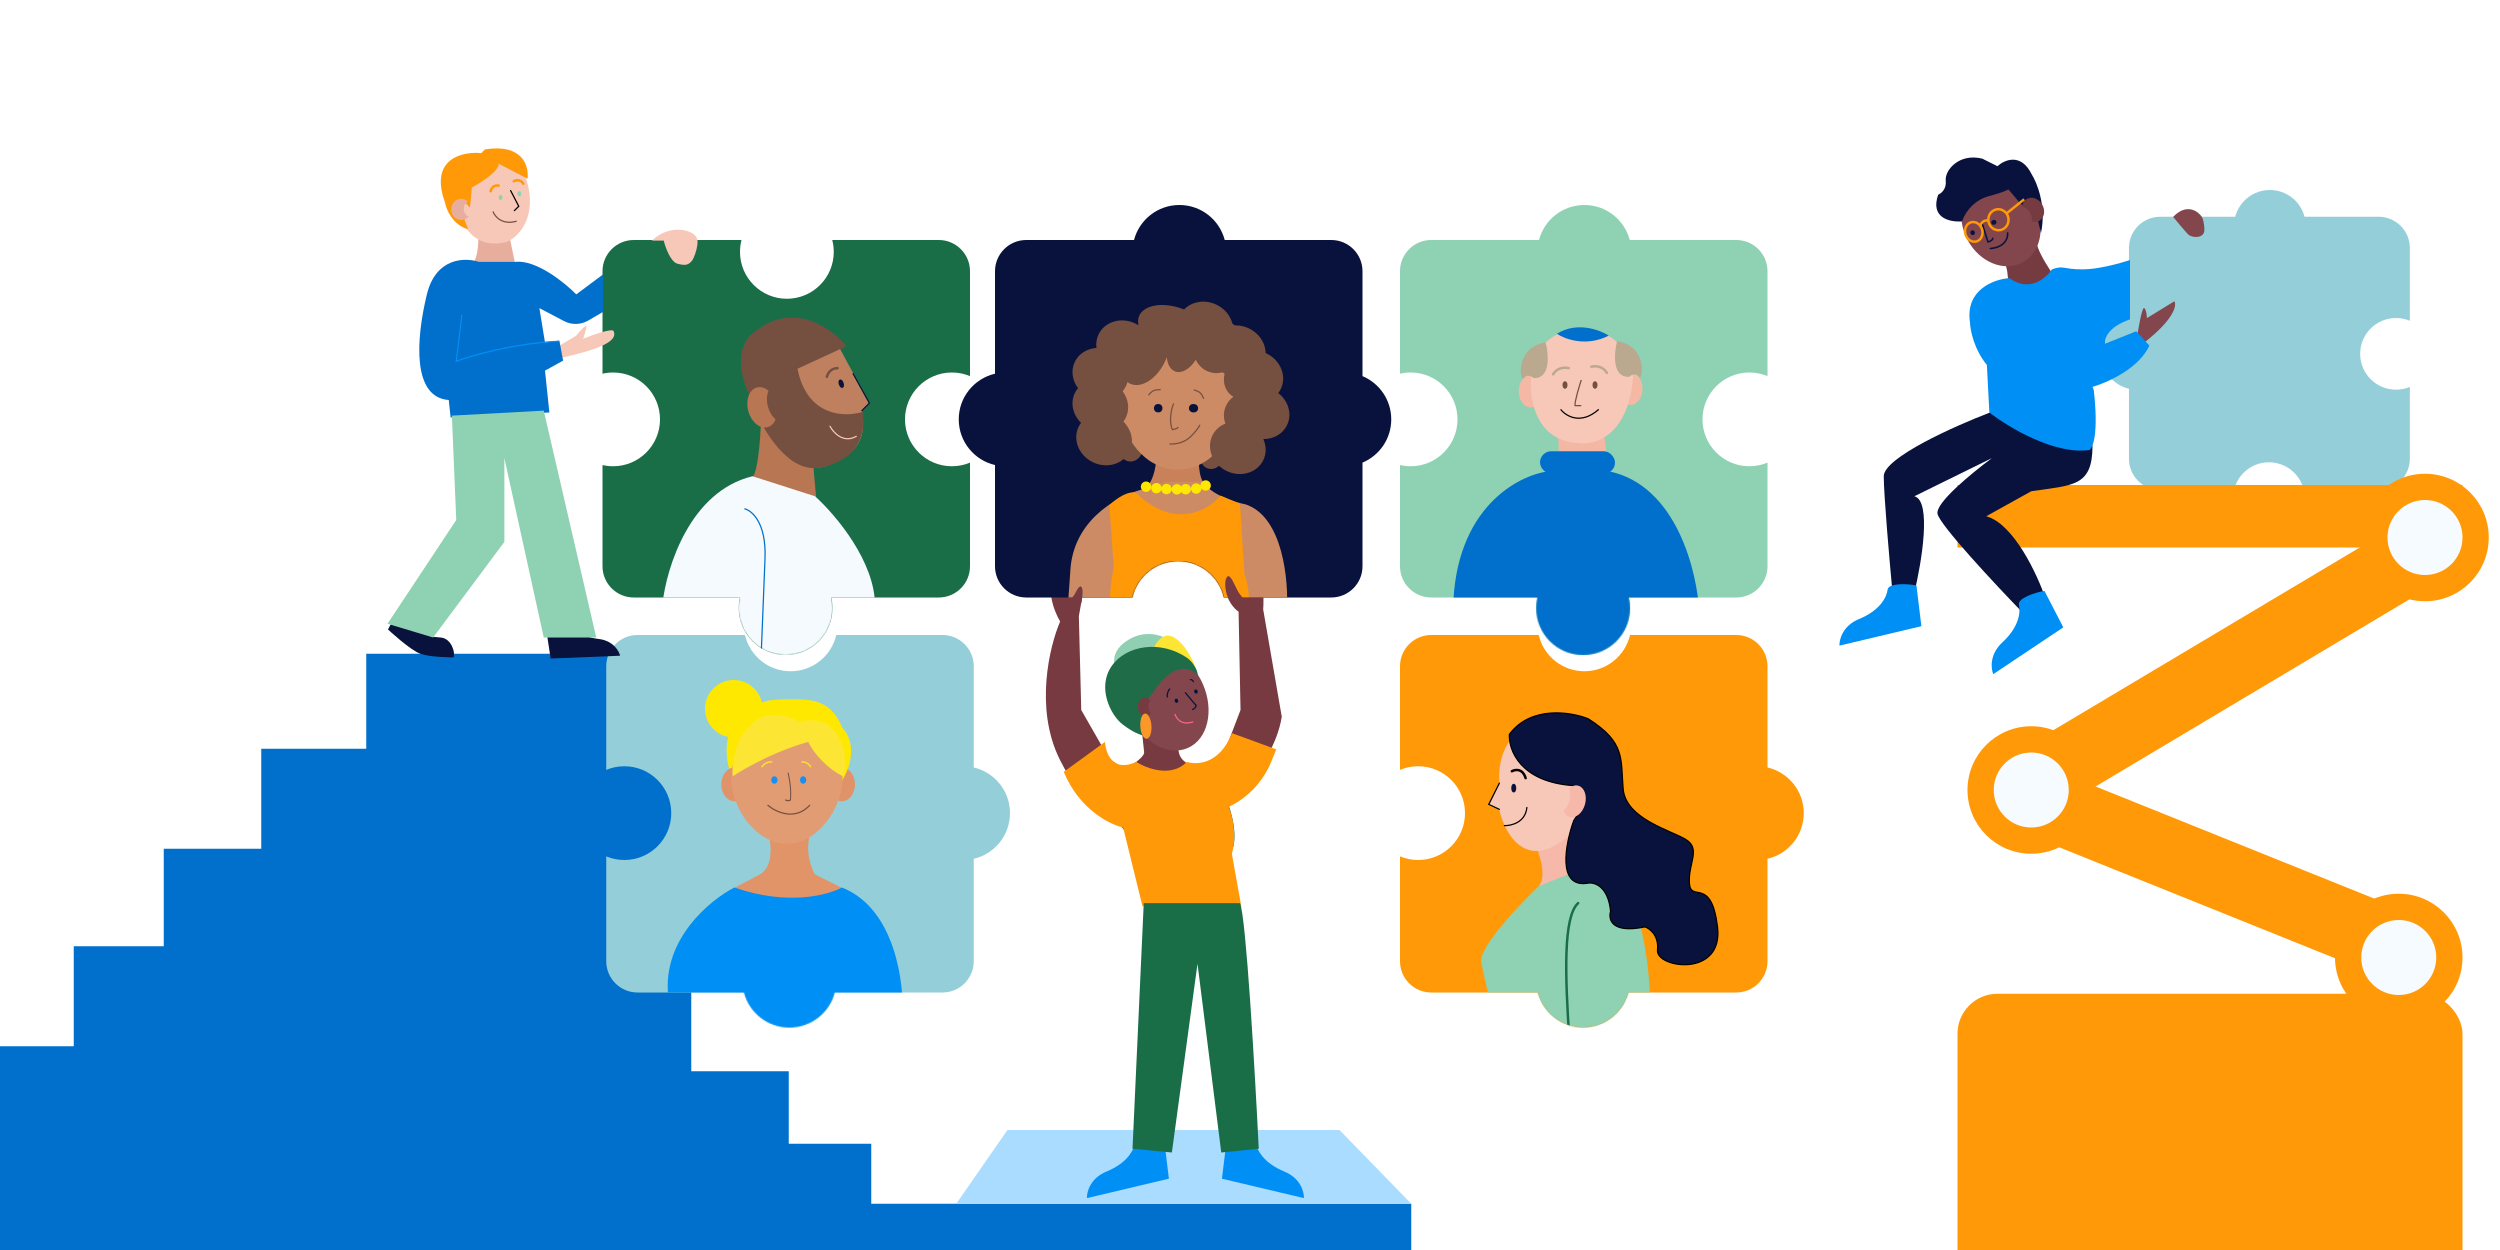 <svg width="2000" height="1000" viewBox="0 0 2000 1000" fill="none" xmlns="http://www.w3.org/2000/svg">
<rect x="0" y="0" width="2000" height="1000" fill="#333333" stroke="none"/>
<g clip-path="url(#clip0_488_86)">
<rect width="2000" height="1000" fill="white"/>
<path d="M59 837H-11H-41V1071H1129V963H697V915H631V857H553V523H293V599H209V679H131V757H59V837Z" fill="#0070CC"/>
<path d="M805.947 904L765 963H1129L1071.58 904H805.947Z" fill="#AADCFF"/>
<path fill-rule="evenodd" clip-rule="evenodd" d="M1788.17 173.401C1791.38 161.087 1802.58 152 1815.9 152C1829.23 152 1840.42 161.087 1843.64 173.401H1902.88C1916.69 173.401 1927.88 184.594 1927.88 198.401V256.642C1924.47 255.211 1920.73 254.42 1916.8 254.42C1900.97 254.42 1888.13 267.253 1888.13 283.083C1888.13 298.913 1900.97 311.745 1916.8 311.745C1920.73 311.745 1924.47 310.955 1927.88 309.524V367C1927.88 380.807 1916.69 392 1902.88 392H1843.06C1840.12 379.3 1828.74 369.834 1815.14 369.834C1801.54 369.834 1790.16 379.3 1787.22 392H1728.17C1714.36 392 1703.17 380.807 1703.17 367V311.006C1690.47 308.063 1681 296.678 1681 283.083C1681 269.488 1690.47 258.103 1703.17 255.16V198.401C1703.17 184.594 1714.36 173.401 1728.17 173.401H1788.17Z" fill="#94CFD9"/>
<rect x="1566" y="388" width="404" height="50" fill="#FF9908"/>
<rect x="1566" y="795" width="404" height="240" rx="32" fill="#FF9908"/>
<rect x="1597" y="611.372" width="401" height="56" transform="rotate(-30.807 1597 611.372)" fill="#FF9908"/>
<rect x="1608.9" y="602" width="360.406" height="56" transform="rotate(21.918 1608.9 602)" fill="#FF9908"/>
<circle cx="1919" cy="766" r="51" fill="#FF9908"/>
<circle cx="1919" cy="766" r="30" fill="#F6FBFF"/>
<circle cx="1625" cy="632" r="51" fill="#FF9908"/>
<circle cx="1625" cy="632" r="30" fill="#F6FBFF"/>
<circle cx="1940" cy="430" r="51" fill="#FF9908"/>
<circle cx="1940" cy="430" r="30" fill="#F6FBFF"/>
<path fill-rule="evenodd" clip-rule="evenodd" d="M1231.21 192C1235.42 175.889 1250.07 164 1267.5 164C1284.93 164 1299.58 175.889 1303.79 192H1389C1402.81 192 1414 203.193 1414 217V300.906C1409.54 299.034 1404.64 298 1399.5 298C1378.79 298 1362 314.789 1362 335.5C1362 356.211 1378.79 373 1399.5 373C1404.64 373 1409.54 371.966 1414 370.094V453C1414 466.807 1402.81 478 1389 478H1303.03C1303.67 480.731 1304 483.576 1304 486.5C1304 507.211 1287.21 524 1266.5 524C1245.79 524 1229 507.211 1229 486.5C1229 483.576 1229.33 480.731 1229.97 478H1145C1131.19 478 1120 466.807 1120 453V372.033C1122.73 372.665 1125.58 373 1128.5 373C1149.21 373 1166 356.211 1166 335.5C1166 314.789 1149.21 298 1128.5 298C1125.58 298 1122.73 298.335 1120 298.967V217C1120 203.193 1131.19 192 1145 192H1231.21Z" fill="#8FD1B3"/>
<mask id="mask0_488_86" style="mask-type:alpha" maskUnits="userSpaceOnUse" x="1120" y="164" width="294" height="360">
<path fill-rule="evenodd" clip-rule="evenodd" d="M1231.21 192C1235.42 175.889 1250.07 164 1267.5 164C1284.93 164 1299.58 175.889 1303.79 192H1389C1402.81 192 1414 203.193 1414 217V300.906C1409.54 299.034 1404.64 298 1399.5 298C1378.79 298 1362 314.789 1362 335.5C1362 356.211 1378.79 373 1399.5 373C1404.64 373 1409.54 371.966 1414 370.094V453C1414 466.807 1402.81 478 1389 478H1303.03C1303.67 480.731 1304 483.576 1304 486.5C1304 507.211 1287.21 524 1266.5 524C1245.79 524 1229 507.211 1229 486.5C1229 483.576 1229.33 480.731 1229.97 478H1145C1131.19 478 1120 466.807 1120 453V372.033C1122.73 372.665 1125.58 373 1128.5 373C1149.21 373 1166 356.211 1166 335.5C1166 314.789 1149.21 298 1128.5 298C1125.58 298 1122.73 298.335 1120 298.967V217C1120 203.193 1131.19 192 1145 192H1231.21Z" fill="#8FD1B3"/>
</mask>
<g mask="url(#mask0_488_86)">
<ellipse cx="1224.5" cy="313" rx="9.5" ry="13" fill="#F4B8A5"/>
<ellipse cx="1304.5" cy="311" rx="9.5" ry="13" fill="#F4B8A5"/>
<path d="M1242 379C1248.8 371 1247.17 352.333 1245.5 344H1283L1287 379H1242Z" fill="#F3B7A4"/>
<path d="M1162.5 486.5C1164.1 406.5 1214.17 380.167 1239 377H1287C1341.4 388.2 1358 457.667 1359.5 491L1309 494.5C1306.83 503.333 1296.2 522.7 1271 529.5C1245.8 536.3 1228.17 506.667 1222.5 491L1162.5 486.5Z" fill="#0070CC"/>
<path d="M1263.5 354.5C1227.9 353.3 1223 318 1225 300.5C1226.6 274.1 1247 265.167 1257 264C1294.6 259.2 1305.67 287.333 1306.5 302C1302.5 348.4 1276.17 356.333 1263.5 354.5Z" fill="#F7C7B8"/>
<path d="M1245.5 267C1251.83 271.333 1269 277.7 1287 268.5C1279.83 263.833 1261.5 257 1245.5 267Z" fill="#0070CC"/>
<path d="M1227 302.5C1240.6 302.9 1239 283.667 1236.5 274C1211.5 277.5 1216 307 1219 302.5C1221.4 298.9 1225.33 301 1227 302.5Z" fill="#BAA88F"/>
<path d="M1303.18 301.5C1289.58 301.9 1291.18 282.667 1293.68 273C1318.68 276.5 1314.18 306 1311.18 301.5C1308.78 297.9 1304.85 300 1303.18 301.5Z" fill="#BAA88F"/>
<path d="M1265 304C1263.17 309.667 1259.6 321.7 1260 324.5H1265" stroke="#754F40"/>
</g>
<rect x="1232" y="361" width="60" height="18" rx="9" fill="#0070CC"/>
<ellipse cx="1252" cy="308" rx="2" ry="3" fill="#754F40"/>
<ellipse cx="1276" cy="308" rx="2" ry="3" fill="#754F40"/>
<path d="M1248.5 327.5C1252.67 332.833 1264.6 340.3 1279 327.5" stroke="black"/>
<path d="M1242.5 299.5C1243.67 297.167 1247.8 292.9 1255 294.5" stroke="#BAA88F" stroke-width="2" stroke-linecap="round"/>
<path d="M1285.5 298.35C1284.33 296.017 1280.2 291.75 1273 293.35" stroke="#BAA88F" stroke-width="2" stroke-linecap="round"/>
<path fill-rule="evenodd" clip-rule="evenodd" d="M667 201.5C667 222.211 650.211 239 629.5 239C608.789 239 592 222.211 592 201.5C592 198.218 592.422 195.034 593.214 192H507C493.193 192 482 203.193 482 217V298.967C484.731 298.335 487.576 298 490.5 298C511.211 298 528 314.789 528 335.5C528 356.211 511.211 373 490.5 373C487.576 373 484.731 372.665 482 372.033V453C482 466.807 493.193 478 507 478H591.967C591.335 480.731 591 483.576 591 486.5C591 507.211 607.789 524 628.5 524C649.211 524 666 507.211 666 486.5C666 483.576 665.665 480.731 665.033 478H751C764.807 478 776 466.807 776 453V370.094C771.539 371.966 766.641 373 761.5 373C740.789 373 724 356.211 724 335.5C724 314.789 740.789 298 761.5 298C766.641 298 771.539 299.034 776 300.906V217C776 203.193 764.807 192 751 192H665.786C666.578 195.034 667 198.218 667 201.5Z" fill="#1A6E47"/>
<mask id="mask1_488_86" style="mask-type:alpha" maskUnits="userSpaceOnUse" x="482" y="192" width="294" height="332">
<path fill-rule="evenodd" clip-rule="evenodd" d="M667 201.5C667 222.211 650.211 239 629.5 239C608.789 239 592 222.211 592 201.5C592 198.218 592.422 195.034 593.214 192H507C493.193 192 482 203.193 482 217V298.967C484.731 298.335 487.576 298 490.5 298C511.211 298 528 314.789 528 335.5C528 356.211 511.211 373 490.5 373C487.576 373 484.731 372.665 482 372.033V453C482 466.807 493.193 478 507 478H591.967C591.335 480.731 591 483.576 591 486.5C591 507.211 607.789 524 628.5 524C649.211 524 666 507.211 666 486.5C666 483.576 665.665 480.731 665.033 478H751C764.807 478 776 466.807 776 453V370.094C771.539 371.966 766.641 373 761.5 373C740.789 373 724 356.211 724 335.5C724 314.789 740.789 298 761.5 298C766.641 298 771.539 299.034 776 300.906V217C776 203.193 764.807 192 751 192H665.786C666.578 195.034 667 198.218 667 201.5Z" fill="#1A6E47"/>
</mask>
<g mask="url(#mask1_488_86)">
<path d="M602 382C607.2 375.2 608.833 343.5 609 328.5L650 365.5L653 399C642.2 413.8 614.5 393.833 602 382Z" fill="#B87652"/>
<path d="M661.5 372.5C640.3 380.5 621.667 354.833 615 341L603.5 304.5C596.7 280.9 610 268 617.5 264.5C643.5 251.7 663 265.833 669.5 274.5L695.5 322.5L689.5 328.5C693 349 688 362.5 661.5 372.5Z" fill="#BE805E"/>
<path d="M677 277L638 295C645.6 333.4 675.833 334 690 329.5C695.2 363.1 666.833 373.5 652 374.5C627.2 375.3 607.667 339.167 601 321C607.5 333.667 616.6 351.1 601 319.5C585.4 287.9 595.5 271 602.5 266.5C634.1 239.7 665.333 262.333 677 277Z" fill="#754F40"/>
<path fill-rule="evenodd" clip-rule="evenodd" d="M620.491 335.546C617.759 333.213 615.497 329.628 614.334 325.316C613.081 320.671 613.356 316.113 614.808 312.605C611.981 310.191 608.651 309.116 605.515 309.962C599.348 311.625 596.266 320.085 598.632 328.858C600.998 337.631 607.915 343.394 614.082 341.731C616.983 340.949 619.202 338.662 620.491 335.546Z" fill="#B87652"/>
<ellipse cx="672.988" cy="306.948" rx="2" ry="3.5" transform="rotate(-18.086 672.988 306.948)" fill="#08123D"/>
<path d="M661.5 301.5C662 299.167 664.4 294.5 670 294.5" stroke="#754F40" stroke-width="2" stroke-linecap="round"/>
<path d="M664 341C666.692 346.123 674.662 354.909 685 349.068" stroke="#F7C7B8" stroke-linecap="round"/>
<path d="M682.5 299L695.5 322.5L689.5 328.5" stroke="#08123D" stroke-linecap="round"/>
<path d="M602 381C552 393 533.167 454 530 483L529 494L583.5 498C622.3 548.8 654 525.833 665 508L700 485C700.4 449.4 668.167 411.5 652 397L602 381Z" fill="#F5FAFF"/>
<path d="M595.5 407C601.5 408.333 613.2 418.2 612 447C610.8 475.8 609.5 509.333 609 522.5" stroke="#0070CC"/>
</g>
<path fill-rule="evenodd" clip-rule="evenodd" d="M667.786 794C663.58 810.111 648.928 822 631.5 822C614.072 822 599.42 810.111 595.214 794L510 794C496.193 794 485 782.807 485 769L485 685.094C489.461 686.966 494.36 688 499.5 688C520.211 688 537 671.211 537 650.5C537 629.789 520.211 613 499.5 613C494.36 613 489.461 614.034 485 615.906L485 533C485 519.193 496.193 508 510 508L595.967 508C599.818 524.616 614.713 537 632.5 537C650.287 537 665.182 524.616 669.033 508L754 508C767.807 508 779 519.193 779 533L779 613.967C795.616 617.818 808 632.713 808 650.5C808 668.287 795.616 683.182 779 687.033L779 769C779 782.807 767.807 794 754 794L667.786 794Z" fill="#94CFD9"/>
<mask id="mask2_488_86" style="mask-type:alpha" maskUnits="userSpaceOnUse" x="485" y="508" width="323" height="314">
<path fill-rule="evenodd" clip-rule="evenodd" d="M667.786 794C663.58 810.111 648.928 822 631.5 822C614.072 822 599.42 810.111 595.214 794L510 794C496.193 794 485 782.807 485 769L485 685.094C489.461 686.966 494.36 688 499.5 688C520.211 688 537 671.211 537 650.5C537 629.789 520.211 613 499.5 613C494.36 613 489.461 614.034 485 615.906L485 533C485 519.193 496.193 508 510 508L595.967 508C599.818 524.616 614.713 537 632.5 537C650.287 537 665.182 524.616 669.033 508L754 508C767.807 508 779 519.193 779 533L779 613.967C795.616 617.818 808 632.713 808 650.5C808 668.287 795.616 683.182 779 687.033L779 769C779 782.807 767.807 794 754 794L667.786 794Z" fill="#94CFD9"/>
</mask>
<g mask="url(#mask2_488_86)">
<path d="M608 699.5C619.6 692.7 616.833 672.667 614 663.5L648.5 666C643.7 680.4 648.833 694.333 652 699.5L674 710.5C642 728.1 602.667 717.833 587 710.5L608 699.5Z" fill="#E09468"/>
<path d="M534.5 796C530.1 751.2 568 720 587.5 710C629.9 724.8 662.5 716.167 673.5 710C716.3 726.8 723.667 787 722 815L620 831.5L534.5 796Z" fill="#008FF5"/>
<path d="M673.5 641C679.299 641 684 634.956 684 627.5C684 620.044 679.299 614 673.5 614C667.701 614 663 620.044 663 627.5C663 634.956 667.701 641 673.5 641Z" fill="#E09368"/>
<path d="M604.5 564.5C573.3 578.5 580.166 611.667 587.5 626.5H672.5C686.9 603.7 679.5 587.667 674 582.5C664 557.7 646.5 559.5 628.5 559.5C610.5 559.5 609.167 562.667 604.5 564.5Z" fill="#FFE800"/>
<path d="M587.5 641C593.299 641 598 634.956 598 627.5C598 620.044 593.299 614 587.5 614C581.701 614 577 620.044 577 627.5C577 634.956 581.701 641 587.5 641Z" fill="#E09368"/>
<circle cx="587" cy="567" r="23" fill="#FFE800"/>
<path d="M674 622.251C674 646.688 654.074 675 629.5 675C604.926 675 585 646.727 585 622.251C585 610.515 589.688 599.26 598.034 590.961C606.379 582.662 617.698 578 629.5 578C641.302 578 652.621 582.662 660.966 590.961C669.312 599.26 674 610.515 674 622.251Z" fill="#E29C74"/>
<path fill-rule="evenodd" clip-rule="evenodd" d="M617.412 610.1C615.958 609.989 614.501 610.27 613.196 610.913C611.892 611.556 610.789 612.537 610.007 613.75C609.845 614.001 609.508 614.075 609.253 613.916C608.999 613.756 608.924 613.424 609.085 613.173C609.974 611.795 611.226 610.681 612.708 609.95C614.189 609.22 615.844 608.901 617.496 609.027C617.797 609.05 618.022 609.309 617.998 609.605C617.975 609.902 617.712 610.123 617.412 610.1Z" fill="#FDE533"/>
<path fill-rule="evenodd" clip-rule="evenodd" d="M641.448 609.027C642.916 608.901 644.387 609.22 645.704 609.95C647.021 610.681 648.134 611.795 648.924 613.173C649.068 613.424 649.001 613.756 648.775 613.916C648.549 614.075 648.249 614.001 648.105 613.75C647.409 612.537 646.43 611.556 645.27 610.913C644.111 610.27 642.815 609.989 641.523 610.1C641.256 610.123 641.022 609.902 641.001 609.605C640.981 609.309 641.181 609.05 641.448 609.027Z" fill="#FDE533"/>
<path fill-rule="evenodd" clip-rule="evenodd" d="M630.359 618.024C630.578 617.939 630.812 618.086 630.881 618.351L630.485 618.504C630.881 618.351 630.881 618.351 630.881 618.351L630.882 618.354L630.884 618.361L630.89 618.386C630.896 618.408 630.904 618.441 630.915 618.483C630.936 618.568 630.968 618.694 631.007 618.857C631.085 619.183 631.195 619.659 631.324 620.262C631.581 621.468 631.914 623.185 632.215 625.231C632.816 629.319 633.294 634.747 632.785 640.058C632.768 640.237 632.673 640.391 632.537 640.462C631.86 640.817 631.131 641 630.394 641C629.657 641 628.927 640.817 628.251 640.462C628.04 640.352 627.943 640.055 628.034 639.8C628.125 639.544 628.37 639.426 628.581 639.537C629.153 639.837 629.77 639.992 630.394 639.992C630.938 639.992 631.478 639.874 631.987 639.644C632.438 634.564 631.979 629.37 631.397 625.408C631.1 623.392 630.772 621.701 630.519 620.515C630.393 619.922 630.285 619.456 630.209 619.139C630.171 618.98 630.14 618.859 630.12 618.778C630.11 618.737 630.102 618.707 630.097 618.686L630.091 618.664L630.09 618.659L630.089 618.657" fill="#744F41"/>
<path d="M586.252 621C586.252 621 612.838 602.983 646.613 593.491C651.172 603.525 663.724 616.332 674.583 621C674.583 621 676.604 617.116 675.819 605.331C675.034 593.545 666.848 579.549 656.433 577.176C646.018 574.803 641.963 577.509 639.025 577.176C635.603 575.586 627.271 570.798 614.326 572.281C601.382 573.765 591.098 591.732 589.795 595.96C588.493 600.187 585.045 612.326 586.252 621Z" fill="#FDE533"/>
<ellipse cx="642.5" cy="624" rx="2.5" ry="3" fill="#1890F1"/>
<ellipse cx="619.5" cy="624" rx="2.5" ry="3" fill="#1890F1"/>
<path d="M614 644C620.333 649.5 636 657.2 648 644" stroke="#754F40"/>
</g>
<path fill-rule="evenodd" clip-rule="evenodd" d="M1302.79 794C1298.58 810.111 1283.93 822 1266.5 822C1249.07 822 1234.42 810.111 1230.21 794L1145 794C1131.19 794 1120 782.807 1120 769L1120 685.094C1124.46 686.966 1129.36 688 1134.5 688C1155.21 688 1172 671.211 1172 650.5C1172 629.789 1155.21 613 1134.5 613C1129.36 613 1124.46 614.034 1120 615.906L1120 533C1120 519.193 1131.19 508 1145 508L1230.97 508C1234.82 524.616 1249.71 537 1267.5 537C1285.29 537 1300.18 524.616 1304.03 508L1389 508C1402.81 508 1414 519.193 1414 533L1414 613.967C1430.62 617.818 1443 632.713 1443 650.5C1443 668.287 1430.62 683.182 1414 687.033L1414 769C1414 782.807 1402.81 794 1389 794L1302.79 794Z" fill="#FF9908"/>
<mask id="mask3_488_86" style="mask-type:alpha" maskUnits="userSpaceOnUse" x="1120" y="508" width="323" height="314">
<path fill-rule="evenodd" clip-rule="evenodd" d="M1302.79 794C1298.58 810.111 1283.93 822 1266.5 822C1249.07 822 1234.42 810.111 1230.21 794L1145 794C1131.19 794 1120 782.807 1120 769L1120 685.094C1124.46 686.966 1129.36 688 1134.5 688C1155.21 688 1172 671.211 1172 650.5C1172 629.789 1155.21 613 1134.5 613C1129.36 613 1124.46 614.034 1120 615.906L1120 533C1120 519.193 1131.19 508 1145 508L1230.97 508C1234.82 524.616 1249.71 537 1267.5 537C1285.29 537 1300.18 524.616 1304.03 508L1389 508C1402.81 508 1414 519.193 1414 533L1414 613.967C1430.62 617.818 1443 632.713 1443 650.5C1443 668.287 1430.62 683.182 1414 687.033L1414 769C1414 782.807 1402.81 794 1389 794L1302.79 794Z" fill="#FF9908"/>
</mask>
<g mask="url(#mask3_488_86)">
<path d="M1185 769.5C1183 757.9 1215.83 723.333 1232.5 707.5L1264.5 689.5L1273.5 691.5C1316.7 694.7 1322.17 791.333 1320 825.5L1199 821C1195.33 816.333 1187 781.1 1185 769.5Z" fill="#8FD1B3"/>
<path d="M1262.5 722.5C1250.5 733.5 1252 780 1255.5 831.5" stroke="#1A6E47" stroke-width="2" stroke-linecap="round"/>
<path d="M1231 709C1237.8 701 1231.5 682.333 1227.5 674L1256.5 662.5L1266.5 694.5L1231 709Z" fill="#F5B8A9"/>
<path d="M1199.5 626.5C1197.9 607.7 1205.5 594.667 1209.5 590.5L1243 588C1277.8 598.4 1268.5 643.333 1259.5 664.5C1222.7 700.5 1204.17 668.5 1199.5 648L1191 644L1199.5 626.5Z" fill="#F7C7B8"/>
<path d="M1259 628.5C1216.2 625.7 1206.83 600 1207.5 587.5C1224.7 564.3 1256.67 569.5 1270.5 575C1300.5 594 1296.5 607 1298.5 631C1300.5 655 1336 664 1348.5 671.5C1361 679 1350.5 690.5 1351.5 706.5C1352.5 722.5 1369 700.5 1374 741.5C1379 782.5 1324.5 774.5 1326 760C1327.2 748.4 1319.83 742.833 1316 741.5C1289.2 747.1 1286.5 735.5 1288.5 729C1286.5 709 1275.67 705.667 1270.5 706.5C1245.3 710.9 1252.33 675 1259 656.5C1270.2 640.1 1263.67 631 1259 628.5Z" fill="#08123D" stroke="black"/>
<path fill-rule="evenodd" clip-rule="evenodd" d="M1250.78 648.713C1252.94 646.874 1254.72 644.048 1255.64 640.649C1256.63 636.987 1256.41 633.394 1255.26 630.63C1257.49 628.727 1260.12 627.88 1262.59 628.547C1267.45 629.857 1269.88 636.526 1268.01 643.441C1266.15 650.356 1260.7 654.899 1255.84 653.588C1253.55 652.971 1251.8 651.169 1250.78 648.713Z" fill="#F5B8A9"/>
<ellipse cx="1211" cy="630.5" rx="2" ry="3.5" fill="#08123D"/>
<path d="M1203.5 660.5C1209 660.667 1220.3 658 1221.5 646" stroke="black" stroke-linecap="round"/>
<path d="M1199.5 647.5L1191 643.5L1199.5 626.5" stroke="black" stroke-linecap="round"/>
<path d="M1209.5 617C1212.17 615.5 1218.1 614.5 1220.5 622.5" stroke="black" stroke-width="2" stroke-linecap="round"/>
</g>
<path d="M948.951 610.221C943.454 606.312 942.8 602.736 942.348 595.807C927.849 597.332 917.063 589.092 913.544 585.074L915.29 601.67C916.035 608.754 885.226 622.271 878.708 634.226C881.438 640.053 902.413 672.56 913.538 676.029C962.512 691.296 970.762 662.8 975.008 647.06C976.015 643.329 976.796 640.315 977.842 638.77C975.727 637.268 980.268 630.266 972.879 623.877C965.489 617.489 952.195 612.528 948.951 610.221Z" fill="#763A40"/>
<path d="M980.949 598.07C972.364 616.313 959.694 616.248 954.431 613.936L950.243 619.402L976.307 658.021C973.175 645.971 1017.86 619.111 1025.42 573.42L1010.55 487.548C1011.18 478.748 1010.91 459.038 1004.71 450.601C998.506 442.165 993.935 455.569 992.424 463.325C992.879 474.208 990.976 476.541 989.968 476.347C984.601 470.553 981.719 471.702 980.949 473C981.713 480.023 986.944 486.801 990.864 489.336L992.424 568L980.949 598.07Z" fill="#763A40"/>
<path d="M978.459 635.922C982.151 643.34 988.8 661.902 985.864 676.798" stroke="#1A6E47" stroke-width="2" stroke-linecap="round"/>
<ellipse cx="933.39" cy="559.92" rx="31.544" ry="42.008" transform="rotate(-23.764 933.39 559.92)" fill="#82464C"/>
<path d="M956.893 564.269C955.643 563.126 950.675 557.079 948.347 554.198L954.089 567.563C956.239 566.839 956.854 565.065 956.893 564.269Z" fill="#82464C"/>
<path d="M948.347 554.198C950.675 557.079 955.643 563.126 956.893 564.269C956.854 565.065 956.239 566.839 954.089 567.563" stroke="#07133D" stroke-width="1.002" stroke-linecap="round"/>
<path d="M903.67 511.282C914.963 504.808 926.258 507.478 930.494 509.623L930.691 512.806L919.515 526.339L891.433 531.569C891.268 528.916 889.554 519.376 903.67 511.282Z" fill="#90CFB2"/>
<path d="M937.988 509.28C929.746 505.387 923.828 515.719 922.415 519.653L939.993 526.377L957.296 536.313C956.116 531.593 948.29 514.146 937.988 509.28Z" fill="#FDE533"/>
<path d="M955.434 532.636C954.259 530.644 952.21 528.034 949.692 526.296C929.068 512.058 901.184 515.685 889.268 532.946C877.351 550.207 888.659 572.397 898.067 579.509C907.475 586.62 911.465 587.403 915.514 588.904C915.109 582.36 917.28 577.486 915.597 570.712L918.252 559.5C920.33 557.037 922.078 554.666 923.559 552.394C932.472 538.721 947.164 528.262 958.101 540.377C958.204 537.062 956.608 534.629 955.434 532.636Z" fill="#1F6D48"/>
<ellipse cx="941.145" cy="560.613" rx="1.4" ry="1.713" transform="rotate(-18.333 941.145 560.613)" fill="#07133D"/>
<ellipse rx="1.392" ry="1.712" transform="matrix(0.949 -0.316 0.313 0.95 956.755 553.235)" fill="#07133D"/>
<path d="M935.807 551.175C934.99 551.988 933.451 554.402 933.832 557.557" stroke="#07133D" stroke-width="1.002" stroke-linecap="round"/>
<path d="M952.29 543.739C952.975 543.676 953.916 543.805 954.777 545.373" stroke="#07133D" stroke-width="1.002" stroke-linecap="round"/>
<path d="M939.998 571.51C941.753 575.976 945.623 580.175 954.309 577.574" stroke="#FC6483" stroke-width="1.002" stroke-linecap="round"/>
<path fill-rule="evenodd" clip-rule="evenodd" d="M920.127 560.141C919.154 561.571 918.616 563.49 918.744 565.564C918.873 567.638 919.642 569.476 920.784 570.774C919.802 572.217 918.374 573.161 916.739 573.262C913.483 573.464 910.635 570.249 910.377 566.081C910.119 561.913 912.549 558.372 915.805 558.17C917.441 558.069 918.974 558.83 920.127 560.141Z" fill="#763A40"/>
<ellipse cx="916.708" cy="580.921" rx="4.463" ry="10.117" transform="rotate(-3.541 916.708 580.921)" fill="#FC9729"/>
<path d="M977.56 942.951L981.523 910.368C988.013 908.982 1003.84 908.202 1004.56 913.635C1005.46 920.427 1011.2 930.56 1027.47 937.237C1040.5 942.579 1043.33 953.631 1043.12 958.489L977.56 942.951Z" fill="#008FF5"/>
<path d="M935.113 942.951L931.15 910.368C924.66 908.982 908.831 908.202 908.114 913.635C907.217 920.427 901.474 930.56 885.198 937.237C872.178 942.579 869.346 953.631 869.558 958.489L935.113 942.951Z" fill="#008FF5"/>
<path d="M847.655 607.322C867.741 648.081 893.195 660.398 903.412 661.462L897.473 613.874L887.5 607.322L865 568L863.088 492.913L866.321 474.832C866.902 468.873 861.096 474.28 858 478L853.867 473.194C853.111 457.889 848.402 455.043 846.142 455.533C835.14 467.813 842.872 488.426 848.114 497.197C839.592 516.922 827.569 566.562 847.655 607.322Z" fill="#763A40"/>
<path d="M949.5 609.5C937.1 622.3 917.333 614.833 909 609.5C890.2 618.3 884.5 602.5 884 593.5L851 617.5C863.4 647.5 887.833 659.667 898.5 662L914 725L993 725L985.5 683C989.9 667.8 985.667 651.667 983 645.5C998.442 638.101 1010.57 625.207 1017.01 609.34L1021 599.5L985.5 586.5C975.9 611.3 957.5 612.167 949.5 609.5Z" fill="#FF9908"/>
<path d="M906 919L915 722.5L992 722.5C996.8 732.9 1004 857.833 1007 919L977 922L958 771L937.5 922L906 919Z" fill="#1A6E47"/>
<path fill-rule="evenodd" clip-rule="evenodd" d="M907.214 192C911.42 175.889 926.072 164 943.5 164C960.928 164 975.58 175.889 979.786 192H1065C1078.81 192 1090 203.193 1090 217V300.906C1103.51 306.576 1113 319.93 1113 335.5C1113 351.07 1103.51 364.424 1090 370.094V453C1090 466.807 1078.81 478 1065 478H979.033C975.182 461.384 960.287 449 942.5 449C924.713 449 909.818 461.384 905.967 478H821C807.193 478 796 466.807 796 453V372.033C779.384 368.182 767 353.287 767 335.5C767 317.713 779.384 302.818 796 298.967V217C796 203.193 807.193 192 821 192H907.214Z" fill="#08123D"/>
<mask id="mask4_488_86" style="mask-type:alpha" maskUnits="userSpaceOnUse" x="767" y="164" width="346" height="314">
<path fill-rule="evenodd" clip-rule="evenodd" d="M907.214 192C911.42 175.889 926.072 164 943.5 164C960.928 164 975.58 175.889 979.786 192H1065C1078.81 192 1090 203.193 1090 217V300.906C1103.51 306.576 1113 319.93 1113 335.5C1113 351.07 1103.51 364.424 1090 370.094V453C1090 466.807 1078.81 478 1065 478H979.033C975.182 461.384 960.287 449 942.5 449C924.713 449 909.818 461.384 905.967 478H821C807.193 478 796 466.807 796 453V372.033C779.384 368.182 767 353.287 767 335.5C767 317.713 779.384 302.818 796 298.967V217C796 203.193 807.193 192 821 192H907.214Z" fill="#08123D"/>
</mask>
<g mask="url(#mask4_488_86)">
<path d="M924.681 362.653C925.842 376.803 920.326 386.742 917.423 389.943H967.258C958.742 386.709 958.549 370.402 959.516 362.653H924.681Z" fill="#C98159"/>
<path fill-rule="evenodd" clip-rule="evenodd" d="M905.528 348.571C907.434 343.379 905.177 337.774 900.487 336.052C895.797 334.33 890.45 337.143 888.544 342.335C886.638 347.527 888.895 353.132 893.585 354.854C894.655 355.246 895.759 355.403 896.849 355.35C896.716 355.634 896.594 355.928 896.483 356.229C894.577 361.421 896.834 367.026 901.524 368.747C906.214 370.469 911.562 367.656 913.468 362.464C915.374 357.273 913.117 351.668 908.427 349.946C907.357 349.553 906.252 349.396 905.162 349.45C905.295 349.165 905.418 348.872 905.528 348.571ZM991.79 341.014C996.48 342.736 998.737 348.341 996.831 353.533C995.334 357.611 991.713 360.221 987.956 360.319C987.937 360.373 987.918 360.426 987.898 360.48C986.309 364.808 982.329 367.482 978.332 367.255C978.235 367.644 978.117 368.033 977.975 368.419C976.069 373.611 970.722 376.424 966.031 374.702C961.341 372.98 959.084 367.375 960.99 362.184C962.579 357.856 966.559 355.181 970.557 355.408C970.653 355.019 970.772 354.63 970.913 354.244C972.411 350.166 976.031 347.556 979.788 347.458C979.807 347.404 979.826 347.351 979.846 347.297C981.752 342.105 987.099 339.292 991.79 341.014Z" fill="#754F40"/>
<ellipse cx="942.341" cy="320.531" rx="46.275" ry="55.174" fill="#CC8B65"/>
<path fill-rule="evenodd" clip-rule="evenodd" d="M973.072 243.691C979.725 246.842 984.269 252.529 985.888 258.769C986.576 259.244 987.226 259.765 987.837 260.326C991.542 260.199 995.402 260.953 999.072 262.691C1007.36 266.618 1012.38 274.481 1012.54 282.446C1012.72 282.526 1012.89 282.607 1013.07 282.691C1024.37 288.043 1029.59 300.705 1024.72 310.973C1024.13 312.228 1023.41 313.388 1022.59 314.45C1030.67 320.664 1033.88 331.194 1029.72 339.973C1026.29 347.222 1018.75 351.339 1010.64 351.251C1013.05 356.551 1013.27 362.591 1010.72 367.973C1005.86 378.241 992.757 382.226 981.458 376.874C970.16 371.522 964.943 358.86 969.807 348.592C971.979 344.006 975.794 340.674 980.358 338.866C978.783 335.019 978.62 330.421 980.243 325.999C981.574 322.374 983.897 319.435 986.725 317.439C980.676 314.033 977.748 306.415 979.699 298.954C979.097 298.609 978.515 298.242 977.955 297.855C974.37 298.814 970.563 298.735 966.938 297.404C962.261 295.687 958.701 292.186 956.625 287.811C952.052 295.109 945.464 299.122 940.165 297.177C936.259 295.743 933.914 291.386 933.446 285.781C933.007 286.967 932.508 288.154 931.948 289.335C925.365 303.233 912.859 311.103 904.014 306.913C903.271 306.561 902.576 306.135 901.933 305.641C901.639 306.771 901.237 307.886 900.722 308.973C900.018 310.459 899.142 311.812 898.124 313.026C902.715 319.136 903.983 327.092 900.723 333.973C900.159 335.164 899.484 336.271 898.714 337.288C905.204 343.605 907.496 353.009 903.723 360.973C898.859 371.241 885.757 375.226 874.458 369.874C863.16 364.522 857.943 351.86 862.807 341.592C863.371 340.401 864.046 339.294 864.816 338.277C858.326 331.96 856.034 322.556 859.807 314.592C860.51 313.106 861.386 311.753 862.404 310.539C857.813 304.429 856.546 296.473 859.805 289.592C862.993 282.862 869.719 278.831 877.158 278.359C876.673 274.745 877.171 271.034 878.801 267.592C883.665 257.324 896.767 253.339 908.066 258.691C909.012 259.139 909.916 259.638 910.774 260.183L910.819 260.149C910.238 257.777 910.295 255.447 911.092 253.279C914.489 244.025 930.04 241.222 945.826 247.018C946.314 247.197 946.797 247.382 947.273 247.573C953.44 241.172 963.856 239.325 973.072 243.691Z" fill="#754F40"/>
<ellipse cx="954.826" cy="326.578" rx="3.657" ry="3.396" transform="rotate(2.917 954.826 326.578)" fill="#08123D"/>
<circle cx="926.565" cy="326.565" r="3.396" transform="rotate(2.917 926.565 326.565)" fill="#08123D"/>
<path d="M938.847 323.091C936.594 327.665 935.232 338.533 937.995 343.753C939.637 343.25 941.345 343.099 942.412 341.982" stroke="#744F41" stroke-linecap="round" stroke-linejoin="round"/>
<path d="M936 355.176C938.953 355.414 946.117 354.803 951.151 350.455C956.186 346.108 959.005 341.787 959.785 340.17" stroke="#744F41" stroke-linecap="round"/>
<path d="M856.5 453.5C860.5 413.1 897.833 395 916 391L932.5 385.5H962.5C968.9 395.9 987.833 401.833 996.5 403.5C1026.5 413.5 1031 464.667 1029.5 489H854L856.5 453.5Z" fill="#CC8B65"/>
<path d="M891 453.5L887.5 404C899.5 393.2 906.833 393.167 909 394.5C939.8 424.1 966.833 408.167 976.5 396.5L992 403L995.5 459C999.9 470.2 999.667 486.333 999 493L891 494.5C885.4 489.3 888.667 465 891 453.5Z" fill="#FF9908"/>
<path d="M955.319 312C956.427 312.256 958.964 313.083 960.245 314.344C961.526 315.605 962.5 317.747 962.828 318.661" stroke="#754F40" stroke-linecap="round"/>
<path d="M928.188 311.767C927.023 311.702 924.292 311.777 922.692 312.597C921.091 313.417 919.564 315.139 919 315.897" stroke="#754F40" stroke-linecap="round"/>
<path fill-rule="evenodd" clip-rule="evenodd" d="M920.983 389.35C920.983 391.643 919.124 393.503 916.83 393.503C914.537 393.503 912.677 391.643 912.677 389.35C912.677 387.056 914.537 385.197 916.83 385.197C919.124 385.197 920.983 387.056 920.983 389.35ZM929.08 391.84C928.533 393.495 926.974 394.689 925.136 394.689C922.842 394.689 920.983 392.83 920.983 390.536C920.983 388.243 922.842 386.383 925.136 386.383C927.234 386.383 928.968 387.939 929.249 389.959C929.673 388.678 930.712 387.629 932.112 387.252C934.327 386.655 936.606 387.967 937.202 390.181C937.799 392.396 936.488 394.675 934.273 395.271C932.059 395.868 929.78 394.557 929.183 392.342C929.138 392.175 929.104 392.007 929.08 391.84ZM945.508 390.393C946.105 392.608 944.793 394.887 942.579 395.484C940.364 396.08 938.085 394.769 937.488 392.554C936.892 390.34 938.203 388.061 940.418 387.464C942.632 386.867 944.911 388.179 945.508 390.393Z" fill="#FFE800"/>
<path fill-rule="evenodd" clip-rule="evenodd" d="M952.624 390.537C953.086 392.783 951.639 394.979 949.393 395.441C947.146 395.903 944.95 394.456 944.488 392.21C944.026 389.963 945.473 387.767 947.72 387.305C949.966 386.843 952.162 388.29 952.624 390.537ZM961.082 390.719C961.153 392.708 959.782 394.516 957.767 394.93C955.521 395.392 953.325 393.945 952.863 391.699C952.401 389.452 953.848 387.257 956.094 386.795C957.793 386.445 959.463 387.187 960.376 388.542C960.323 386.973 961.167 385.442 962.661 384.69C964.71 383.659 967.207 384.485 968.237 386.534C969.268 388.583 968.442 391.079 966.393 392.11C964.503 393.061 962.231 392.431 961.082 390.719Z" fill="#FFE800"/>
</g>
<path d="M863.5 469.5C861 471.5 860 477 856 479.625L860.086 486L865 482.5C867.5 470 865.096 468.224 863.5 469.5Z" fill="#763A40"/>
<path d="M378 210.5C382.8 206.5 383 191.167 382.5 184H406.5L412 210.5H378Z" fill="#E7AE9D"/>
<path d="M405.5 193.5C383.1 199.5 372.167 184 369.5 175.5C359.1 148.7 372.833 137.667 381 135.5C399 120.7 415.167 134.333 421 143C430.6 173.8 414.667 189.5 405.5 193.5Z" fill="#F7C7B8"/>
<path d="M376 166L372 162L368 166L374.5 183.5C362.1 179.9 357 167.667 356 162C343.2 126.8 370 121 385 122.5L388 119.5C418.4 114.7 423.333 133.167 422 143L399 131C399 137 384.667 146.167 377.5 150L376 166Z" fill="#FF9908"/>
<path fill-rule="evenodd" clip-rule="evenodd" d="M374.376 161.205C372.377 162.271 371 164.516 371 167.114C371 169.925 372.614 172.324 374.882 173.261C373.421 174.945 371.326 176 369 176C364.582 176 361 172.194 361 167.5C361 162.806 364.582 159 369 159C371.07 159 372.956 159.835 374.376 161.205Z" fill="#E7AE9D"/>
<path d="M461 268.5L446 277.5L447.5 286.5C495 276.5 492 268.5 491 265C490.2 262.2 474.334 267.833 466.5 271C466.834 270.167 467.8 267.3 469 262.5C470.2 257.7 464.167 264.5 461 268.5Z" fill="#F7C7B8"/>
<path d="M542 211C536.4 209.4 532.333 198 531 192.5H521.5C536.5 178 557.5 184 558 192.5C558.269 197.074 556.592 202.358 554.857 206.341C553.488 209.483 550.826 211.97 547.4 211.877C545.878 211.836 544.066 211.59 542 211Z" fill="#F7C7B8"/>
<path d="M341.5 235.5C348.7 205.9 372.166 205.833 383 209.5H412C428.8 207.5 451.667 226 461 235.5L482.5 219.5V249.5L470.563 256.44C464.612 259.9 457.301 260.056 451.208 256.855L431.5 246.5L436 274L447.5 272.5L450.5 288.5L436 296.5L439.5 330L360.5 334L359 320C330 318 332.5 272.5 341.5 235.5Z" fill="#0070CC"/>
<path d="M369.5 252L365 289C377.5 284.333 411.4 274.6 447 273" stroke="#008FF5"/>
<path d="M394.5 169.5C396 173.333 401.8 180.2 413 177" stroke="#754F40" stroke-linecap="round"/>
<path d="M408.5 152.5L415 165L411.5 168.5" stroke="black" stroke-linecap="round"/>
<path d="M392.5 153C392.833 151.167 394.6 147.7 399 148.5" stroke="#FF9908" stroke-width="2" stroke-linecap="round"/>
<path d="M411 145.024C412.604 144.076 416.381 143.14 418.658 146.989" stroke="#FF9908" stroke-width="2" stroke-linecap="round"/>
<ellipse cx="400.5" cy="158" rx="1.5" ry="2" fill="#8FD1B3"/>
<ellipse cx="415.5" cy="155" rx="1.5" ry="2" fill="#8FD1B3"/>
<path d="M440.513 526.817L436.411 500.031C441.262 497.484 453.672 493.34 455.452 497.5C457.676 502.7 464.499 509.478 478.924 511.163C490.464 512.512 495.176 520.667 496.089 524.577L440.513 526.817Z" fill="#08123D"/>
<path d="M310.379 503.56L322.605 480.891C327.804 481.79 339.745 485.887 338.727 490.074C337.73 494.17 338.349 500.64 343.529 507.903C344.967 509.918 344.26 509.112 352.804 510.028C361.348 510.943 364.415 522.403 362.873 525.895C362.873 525.895 344.871 525.905 336.632 523.159C328.394 520.413 310.379 503.56 310.379 503.56Z" fill="#08123D"/>
<path d="M365 416L361.5 332.5L435 328.5L477 510H435L403.5 366.5V433.5L346.5 510L310 499L365 416Z" fill="#8FD1B3"/>
<path d="M1603.52 210.57C1602.03 209.826 1602.59 210.57 1603.52 207.782L1628.61 189.194C1628.15 199.417 1639.77 215.217 1640.7 217.076C1641.63 218.934 1636.51 227.764 1626.29 231.481C1616.07 235.199 1605.84 227.299 1606.31 224.975C1606.77 222.652 1605.38 211.499 1603.52 210.57Z" fill="#753B41"/>
<ellipse cx="1600.77" cy="177.831" rx="30.205" ry="36.472" transform="rotate(-28.311 1600.77 177.831)" fill="#82464C"/>
<path d="M1590.84 156.993C1597.12 155.255 1602.55 153.754 1606.77 151.554L1617 163.636L1627.69 165.495L1632.8 186.406C1637.26 165.216 1629.7 146.288 1625.36 139.472C1616.81 122 1603.52 127.855 1597.94 132.966L1585.86 126.925C1567.28 122.278 1555.66 136.219 1556.59 144.584C1557.33 151.275 1552.87 154.807 1550.55 155.736C1543.85 174.696 1560.46 177.887 1569.6 177.112C1573.13 167.399 1580.82 159.765 1590.78 157.01L1590.84 156.993Z" fill="#08123D"/>
<path fill-rule="evenodd" clip-rule="evenodd" d="M1625.59 177.325C1625.88 174.977 1625.33 172.378 1623.88 170.062C1622.33 167.568 1620.03 165.903 1617.64 165.267C1617.93 162.838 1619.12 160.679 1621.11 159.381C1625.03 156.831 1630.6 158.582 1633.54 163.293C1636.48 168.005 1635.69 173.891 1631.77 176.442C1629.93 177.642 1627.72 177.89 1625.59 177.325Z" fill="#753B41"/>
<ellipse cx="1595.08" cy="177.885" rx="2.095" ry="1.943" transform="rotate(-24.232 1595.08 177.885)" fill="#09133C"/>
<ellipse cx="1578.11" cy="186.142" rx="1.833" ry="1.943" transform="rotate(-24.232 1578.11 186.142)" fill="#09133C"/>
<path d="M1586.29 178.543C1586.18 178.216 1585.83 178.034 1585.5 178.137C1585.18 178.241 1585 178.59 1585.1 178.918L1586.29 178.543ZM1590.39 193.606L1589.79 193.793C1589.9 194.117 1590.24 194.299 1590.57 194.201L1590.39 193.606ZM1594.87 190.599C1594.89 190.256 1594.62 189.966 1594.28 189.95C1593.94 189.935 1593.65 190.201 1593.63 190.544L1594.87 190.599ZM1585.1 178.918L1589.79 193.793L1590.98 193.418L1586.29 178.543L1585.1 178.918ZM1590.57 194.201C1591.3 193.982 1592.31 193.61 1593.16 193.062C1593.98 192.531 1594.82 191.726 1594.87 190.599L1593.63 190.544C1593.61 191.042 1593.22 191.543 1592.49 192.016C1591.78 192.474 1590.89 192.806 1590.21 193.01L1590.57 194.201Z" fill="#09133C"/>
<path d="M1606.14 186.352C1606.4 193.428 1600.59 198.351 1592.26 198.79" stroke="#08123D" stroke-width="1.244" stroke-linecap="round"/>
<path d="M1606.15 172.511C1607.94 176.824 1606.03 181.744 1601.97 183.538C1597.91 185.332 1593.14 183.365 1591.34 179.052C1589.54 174.74 1591.45 169.82 1595.51 168.026C1599.57 166.232 1604.35 168.199 1606.15 172.511Z" stroke="#FF9908" stroke-width="2"/>
<path d="M1583.44 179.987C1583.27 180.511 1583.55 181.077 1584.07 181.252C1584.6 181.427 1585.16 181.143 1585.34 180.62L1583.44 179.987ZM1583.55 179.655L1583.44 179.987L1585.34 180.62L1585.45 180.287L1583.55 179.655ZM1591.39 175.611C1588.11 174.612 1584.64 176.406 1583.55 179.655L1585.45 180.287C1586.19 178.067 1588.57 176.841 1590.81 177.524L1591.39 175.611Z" fill="#FF9908"/>
<path d="M1585.61 183.401C1586.96 187.711 1584.92 191.968 1581.39 193.087C1577.85 194.206 1573.76 191.887 1572.42 187.577C1571.07 183.266 1573.1 179.01 1576.64 177.891C1580.17 176.772 1584.26 179.09 1585.61 183.401Z" stroke="#FF9908" stroke-width="2"/>
<path d="M1605.38 170.606L1619.32 159.454" stroke="#FF9908" stroke-width="2"/>
<path d="M1507 381C1507 366.2 1563.66 340.833 1592 330L1674 356.5C1674 389.5 1658.5 388 1625 393L1589 413C1611 419 1629.83 459.5 1636.5 479L1618.5 490.5C1596.33 467.667 1551.6 419.8 1550 411C1548.4 402.2 1577 378.833 1593.5 366.5L1531.5 397C1545.5 400.6 1537.33 449.833 1531.5 474H1514C1511.66 449.167 1507 395.8 1507 381Z" fill="#08123D"/>
<path d="M1715.5 246.5C1713.9 244.9 1711.16 259.833 1710 267.5L1715.5 274C1739.5 255.2 1741.5 244.167 1739.5 241L1717.5 254.5C1717.5 252.5 1717.1 248.1 1715.5 246.5Z" fill="#82464C"/>
<path d="M1750.5 187.5C1748.1 185.1 1741.5 177.167 1738.5 173.5C1749.3 162.3 1758.33 168.833 1761.5 173.5C1762.16 174.667 1763.5 178.4 1763.5 184C1763.5 191 1753.5 190.5 1750.5 187.5Z" fill="#82464C"/>
<path d="M1576 258C1572 231.6 1595.33 223.333 1607.5 222.5C1623.5 234.1 1636.83 222.667 1641.5 215.5C1651 212 1650 215.5 1666 215.5C1678.8 215.5 1696.66 210.5 1704 208V255.5C1686.4 261.5 1683.33 271 1684 275L1709 265L1719.5 276.5C1711.1 294.9 1685.66 306.167 1674 309.5L1675 312C1679 346.8 1674.33 358.5 1671.5 360C1643.5 364 1606.5 341.667 1591.5 330L1589.5 292C1579.1 279.2 1576.16 264 1576 258Z" fill="#008FF5"/>
<path d="M1537.11 500.951L1533.15 468.368C1526.66 466.982 1510.83 466.202 1510.11 471.635C1509.22 478.427 1503.47 488.56 1487.2 495.237C1474.18 500.579 1471.35 511.631 1471.56 516.489L1537.11 500.951Z" fill="#008FF5"/>
<path d="M1650.64 501.891L1635.56 472.733C1629 473.697 1613.89 478.482 1615.11 483.825C1616.64 490.503 1614.79 502.003 1601.86 513.935C1591.52 523.48 1592.72 534.826 1594.61 539.305L1650.64 501.891Z" fill="#008FF5"/>
<path d="M982.5 478.5C979 470 980.5 464.5 980.5 464C983.5 454 988.246 471.21 992 475.5C995.5 479.5 997.333 485 997.5 487L982.5 478.5Z" fill="#763A40"/>
</g>
<defs>
<clipPath id="clip0_488_86">
<rect width="2000" height="1000" fill="white"/>
</clipPath>
</defs>
</svg>
